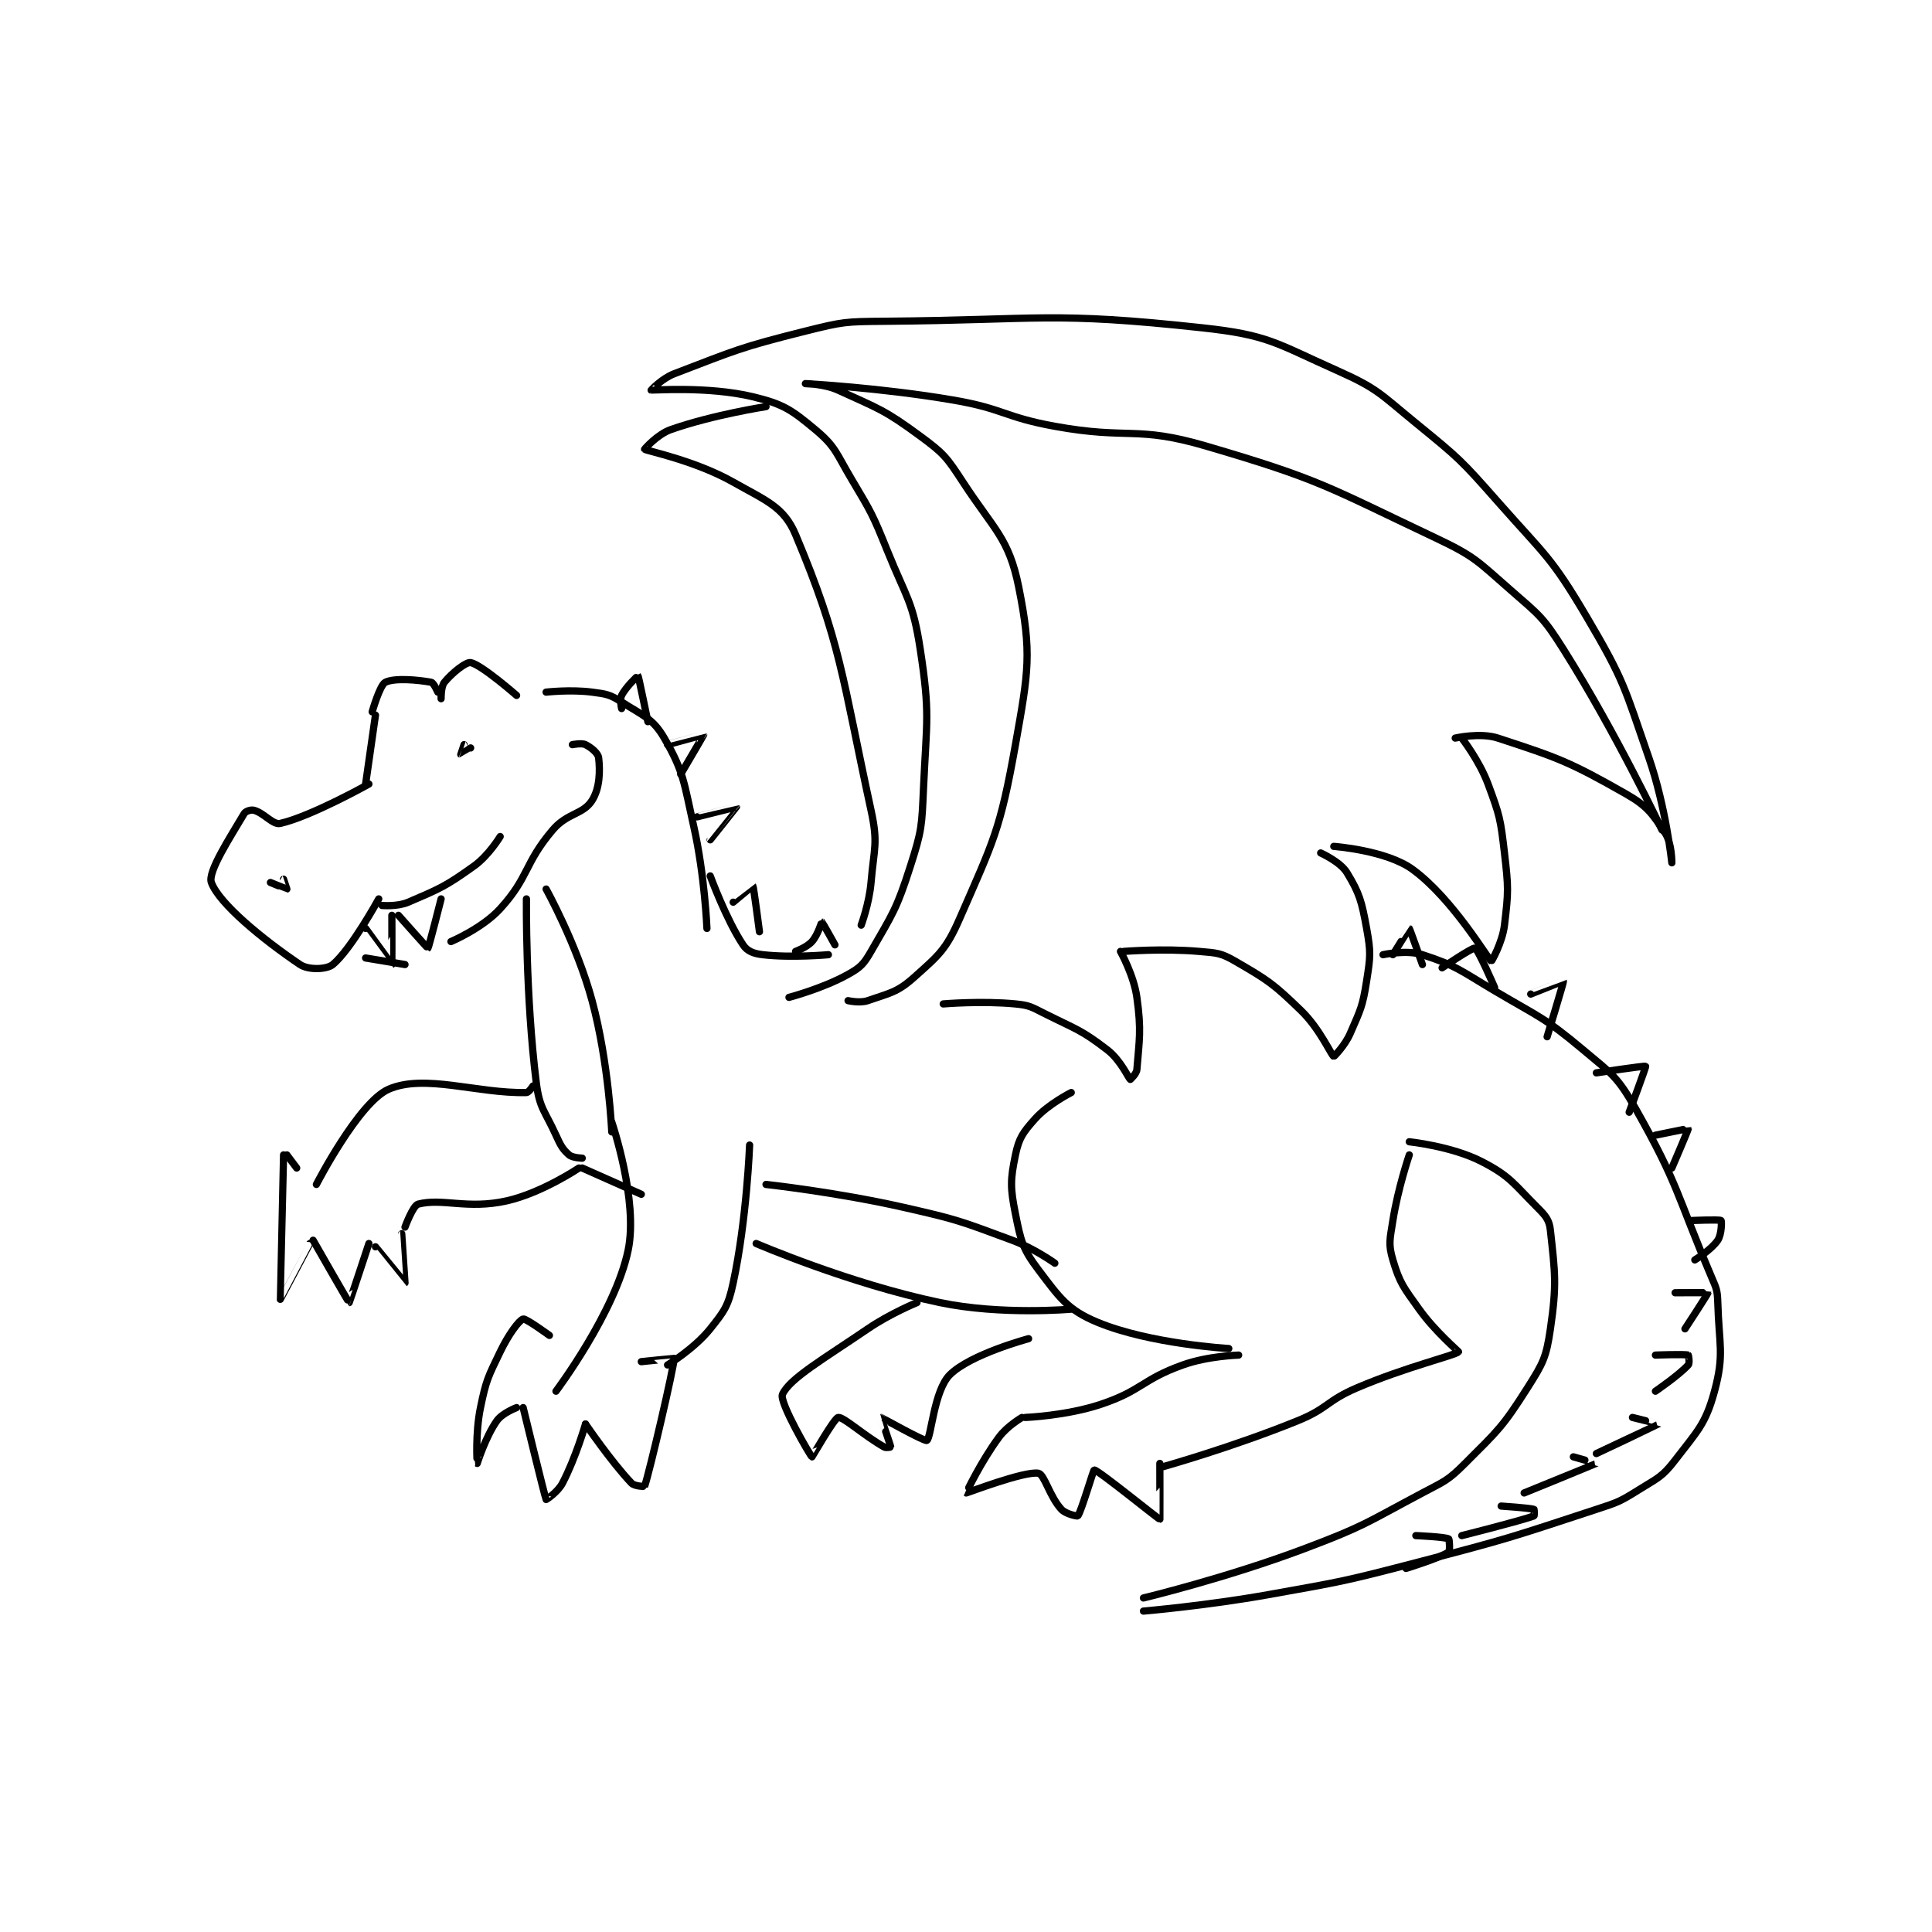 <?xml version="1.0" encoding="utf-8"?>
<!DOCTYPE svg PUBLIC "-//W3C//DTD SVG 1.1//EN" "http://www.w3.org/Graphics/SVG/1.1/DTD/svg11.dtd">
<svg viewBox="0 0 800 800" preserveAspectRatio="xMinYMin meet" xmlns="http://www.w3.org/2000/svg" version="1.1">
<g fill="none" stroke="black" stroke-linecap="round" stroke-linejoin="round" stroke-width="2.208">
<g transform="translate(87.52,133.033) scale(1.359) translate(-69,-71.133)">
<path id="0" d="M139 186.133 C139 186.133 138.914 182.46 140 181.133 C142.341 178.272 146.582 174.876 148 175.133 C151.246 175.724 162 185.133 162 185.133 "/>
<path id="1" d="M138 184.133 C138 184.133 136.748 181.274 136 181.133 C131.914 180.367 124.768 179.749 122 181.133 C120.319 181.974 118 190.133 118 190.133 "/>
<path id="2" d="M119 191.133 L116 212.133 "/>
<path id="3" d="M117 212.133 C117 212.133 99.453 221.973 90 224.133 C87.748 224.648 85.082 220.974 82 220.133 C81.075 219.881 79.435 220.397 79 221.133 C74.775 228.282 67.815 238.927 69 242.133 C71.395 248.614 84.677 259.483 96 267.133 C98.58 268.876 104.174 268.655 106 267.133 C111.601 262.466 120 247.133 120 247.133 "/>
<path id="4" d="M121 249.133 C121 249.133 125.687 249.553 129 248.133 C138.714 243.97 140.301 243.347 149 237.133 C153.505 233.915 157 228.133 157 228.133 "/>
<path id="5" d="M116 256.133 C116 256.133 123.991 267.138 124 267.133 C124.027 267.12 124 252.133 124 252.133 "/>
<path id="6" d="M126 252.133 C126 252.133 134.884 262.178 135 262.133 C135.219 262.049 139 247.133 139 247.133 "/>
<path id="7" d="M116 265.133 L128 267.133 "/>
<path id="8" d="M142 260.133 C142 260.133 151.551 256.11 157 250.133 C165.881 240.393 164.252 236.443 173 226.133 C177.466 220.87 182.231 221.485 185 217.133 C187.376 213.4 187.469 208.119 187 204.133 C186.836 202.738 184.749 201.008 183 200.133 C181.834 199.55 179 200.133 179 200.133 "/>
<path id="9" d="M171 184.133 C171 184.133 178.466 183.281 185 184.133 C189.383 184.705 190.39 184.836 194 187.133 C200.618 191.345 203.548 192.17 207 198.133 C213.002 208.501 212.961 211.575 216 225.133 C219.34 240.037 220 256.133 220 256.133 "/>
<path id="10" d="M165 247.133 C165 247.133 164.689 276.648 168 303.133 C168.984 311.003 170.564 311.575 174 319.133 C175.434 322.289 176.018 323.399 178 325.133 C179.045 326.048 182 326.133 182 326.133 "/>
<path id="11" d="M221 240.133 C221 240.133 225.895 253.476 231 261.133 C232.292 263.071 234.19 263.809 237 264.133 C245.854 265.155 257 264.133 257 264.133 "/>
<path id="12" d="M245 277.133 C245 277.133 255.348 274.418 263 270.133 C266.812 267.999 267.76 267.024 270 263.133 C276.683 251.526 277.822 250.191 282 237.133 C285.54 226.071 285.461 224.986 286 213.133 C286.935 192.57 288.01 190.832 285 171.133 C282.749 156.4 280.85 155.619 275 141.133 C270.455 129.88 270.18 129.526 264 119.133 C259.336 111.289 259.251 109.343 253 104.133 C245.729 98.074 243.257 96.355 234 94.133 C220.383 90.865 203.185 92.187 203 92.133 C202.968 92.124 206.291 88.554 210 87.133 C228.712 79.967 230.011 79.13 250 74.133 C261.439 71.274 262.114 71.232 274 71.133 C321.981 70.737 324.896 68.122 371 73.133 C391.114 75.32 393.242 77.764 412 86.133 C424.481 91.701 425.053 93.197 436 102.133 C449.172 112.886 449.708 113.322 461 126.133 C475.422 142.497 477.179 142.784 488 161.133 C499.519 180.665 499.48 182.442 507 204.133 C512.221 219.193 514 236.133 514 236.133 C514 236.133 514.026 230.173 512 227.133 C508.078 221.25 506.628 218.902 500 215.133 C482.863 205.389 479.486 204.177 461 198.133 C455.607 196.37 448 198.133 448 198.133 "/>
<path id="13" d="M450 198.133 C450 198.133 455.341 204.975 458 212.133 C461.581 221.774 461.795 222.774 463 233.133 C464.228 243.694 464.236 244.935 463 255.133 C462.355 260.457 459.063 266.172 459 266.133 C458.03 265.545 447.237 247.056 435 238.133 C426.982 232.287 411 231.133 411 231.133 "/>
<path id="14" d="M407 233.133 C407 233.133 412.975 235.806 415 239.133 C418.848 245.456 419.498 247.869 421 256.133 C422.329 263.442 422.165 264.675 421 272.133 C419.778 279.955 419.159 280.868 416 288.133 C414.405 291.801 411.081 295.171 411 295.133 C410.225 294.772 406.802 286.741 401 281.133 C392.495 272.912 390.994 271.936 381 266.133 C376.565 263.558 375.394 263.609 370 263.133 C358.987 262.162 347 263.133 347 263.133 "/>
<path id="15" d="M346 263.133 C346 263.133 350.056 270.339 351 277.133 C352.413 287.306 351.734 289.962 351 299.133 C350.895 300.451 349 302.133 349 302.133 C348.474 301.783 346.059 296.256 342 293.133 C333.993 286.974 332.6 286.933 323 282.133 C318.886 280.076 318.369 279.556 314 279.133 C303.654 278.132 292 279.133 292 279.133 "/>
<path id="16" d="M263 278.133 C263 278.133 266.602 278.973 269 278.133 C275.574 275.832 277.904 275.683 283 271.133 C290.567 264.377 292.844 262.652 297 253.133 C307.415 229.28 309.36 226.167 314 200.133 C317.99 177.748 319.032 172.292 315 152.133 C312.014 137.204 307.529 134.744 298 120.133 C293.029 112.511 292.195 111.435 285 106.133 C274.101 98.103 272.363 97.785 260 92.133 C255.703 90.169 250 90.133 250 90.133 C250 90.133 272.947 91.361 295 95.133 C310.567 97.796 310.41 100.299 326 103.133 C348.62 107.246 350.692 102.888 372 109.133 C406.892 119.36 408.858 121.454 442 137.133 C454.17 142.891 454.793 144.235 465 153.133 C473.755 160.766 474.829 161.34 481 171.133 C497.241 196.907 511 226.133 511 226.133 "/>
<path id="17" d="M148 201.133 C148 201.133 145.009 203.138 145 203.133 C144.998 203.132 146 200.133 146 200.133 "/>
<path id="18" d="M87 242.133 C87 242.133 91.934 244.15 92 244.133 C92.004 244.132 91 241.133 91 241.133 "/>
<path id="19" d="M191 315.133 C191 315.133 199.142 338.978 196 354.133 C192.064 373.12 174 397.133 174 397.133 "/>
<path id="20" d="M172 380.133 C172 380.133 164.789 374.87 164 375.133 C162.713 375.562 159.518 379.903 157 385.133 C153.254 392.913 152.731 393.725 151 402.133 C149.367 410.067 149.995 419.13 150 419.133 C150.002 419.135 152.517 411.067 156 406.133 C157.664 403.776 162 402.133 162 402.133 "/>
<path id="21" d="M164 402.133 C164 402.133 170.618 429.4 171 430.133 C171.029 430.189 174.569 427.876 176 425.133 C180.072 417.329 183 407.133 183 407.133 "/>
<path id="22" d="M183 407.133 C183 407.133 190.769 418.556 197 425.133 C197.955 426.141 200.986 426.173 201 426.133 C202.553 421.594 210.059 389.368 210 387.133 C209.999 387.091 200 388.133 200 388.133 "/>
<path id="23" d="M208 389.133 C208 389.133 216.194 384.141 221 378.133 C225.402 372.631 226.505 371.113 228 364.133 C232.156 344.74 233 322.133 233 322.133 "/>
<path id="24" d="M167 304.133 C167 304.133 165.73 306.117 165 306.133 C150.02 306.474 133.958 300.339 123 305.133 C113.854 309.135 101 334.133 101 334.133 "/>
<path id="25" d="M95 329.133 L92 325.133 "/>
<path id="26" d="M91 325.133 C91 325.133 89.983 369.077 90 369.133 C90.005 369.152 99 352.133 99 352.133 "/>
<path id="27" d="M100 351.133 C100 351.133 110.828 370.123 111 370.133 C111.07 370.137 117 352.133 117 352.133 "/>
<path id="28" d="M119 353.133 C119 353.133 127.988 364.139 128 364.133 C128.022 364.122 127 349.133 127 349.133 "/>
<path id="29" d="M128 347.133 C128 347.133 130.411 340.543 132 340.133 C139.458 338.209 146.994 341.829 159 339.133 C169.692 336.733 181 329.133 181 329.133 "/>
<path id="30" d="M426 264.133 C426 264.133 433.127 262.557 438 264.133 C448.379 267.491 449.524 268.933 460 275.133 C473.835 283.322 475.033 283.115 487 293.133 C495.838 300.532 497.469 301.347 503 311.133 C516.091 334.293 515.262 336.792 526 362.133 C527.564 365.824 527.889 366.265 528 370.133 C528.37 383.081 530.059 385.837 527 397.133 C524.279 407.179 521.816 409.242 515 418.133 C511.065 423.266 509.788 423.516 504 427.133 C498.168 430.778 497.687 430.938 491 433.133 C464.534 441.824 464.164 442.071 437 449.133 C414.301 455.035 414.074 455.013 391 459.133 C372.22 462.487 353 464.133 353 464.133 "/>
<path id="31" d="M353 460.133 C353 460.133 378.316 454.05 402 445.133 C420.376 438.215 420.671 437.328 438 428.133 C444.842 424.503 445.704 424.429 451 419.133 C461.11 409.024 462.47 408.007 470 396.133 C474.821 388.532 475.733 386.823 477 378.133 C478.999 364.427 478.399 361.071 477 348.133 C476.654 344.928 475.574 343.707 473 341.133 C465.746 333.879 464.748 331.62 456 327.133 C446.927 322.48 434 321.133 434 321.133 "/>
<path id="32" d="M331 306.133 C331 306.133 324.016 309.645 320 314.133 C316.316 318.251 315.071 319.959 314 325.133 C312.426 332.742 312.397 335.119 314 343.133 C315.639 351.326 316.161 353.746 321 360.133 C327.43 368.62 329.878 372.359 339 376.133 C355.046 382.773 379 384.133 379 384.133 "/>
<path id="33" d="M382 386.133 C382 386.133 372.72 386.376 365 389.133 C352.49 393.601 352.563 396.946 340 401.133 C329.459 404.647 317 405.133 317 405.133 "/>
<path id="34" d="M316 405.133 C316 405.133 311.528 407.713 309 411.133 C303.482 418.599 298.969 428.105 299 428.133 C299.09 428.216 316.726 421.396 321 422.133 C322.814 422.446 324.429 429.265 328 433.133 C329.353 434.599 332.877 435.281 333 435.133 C334.035 433.892 337.725 421.122 338 421.133 C339.274 421.184 357.634 436.17 358 436.133 C358.034 436.13 358 419.133 358 419.133 "/>
<path id="35" d="M359 420.133 C359 420.133 380.283 414.154 400 406.133 C409.318 402.343 408.715 400.113 418 396.133 C432.879 389.757 448.205 386.138 449 385.133 C449.078 385.034 441.937 379.045 437 372.133 C432.259 365.496 431.096 364.206 429 357.133 C427.552 352.247 428.112 350.817 429 345.133 C430.538 335.291 434 325.133 434 325.133 "/>
<path id="36" d="M235 352.133 C235 352.133 263.329 364.369 291 370.133 C309.717 374.033 331 372.133 331 372.133 "/>
<path id="37" d="M238 334.133 C238 334.133 259.444 336.474 280 341.133 C296.632 344.903 297.176 345.285 313 351.133 C319.721 353.617 326 358.133 326 358.133 "/>
<path id="38" d="M171 244.133 C171 244.133 180.379 261.036 185 278.133 C190.09 296.968 191 318.133 191 318.133 "/>
<path id="39" d="M182 329.133 L200 337.133 "/>
<path id="40" d="M284 370.133 C284 370.133 275.882 373.433 269 378.133 C255.662 387.242 245.106 393.301 243 398.133 C241.986 400.459 251.576 416.959 252 417.133 C252.077 417.165 258.778 405.3 260 405.133 C261.62 404.912 267.864 410.682 274 414.133 C274.644 414.495 276.001 414.146 276 414.133 C275.94 413.594 272.986 405.136 273 405.133 C273.132 405.109 286.334 412.546 287 412.133 C288.336 411.306 289.16 396.973 294 392.133 C300.274 385.859 318 381.133 318 381.133 "/>
<path id="41" d="M194 189.133 C194 189.133 193.375 186.384 194 185.133 C195.329 182.476 198.991 179.124 199 179.133 C199.156 179.289 202 193.133 202 193.133 "/>
<path id="42" d="M208 200.133 C208 200.133 218.993 197.117 219 197.133 C219.034 197.209 212 209.133 212 209.133 "/>
<path id="43" d="M217 222.133 C217 222.133 228.991 219.118 229 219.133 C229.012 219.155 221 229.133 221 229.133 "/>
<path id="44" d="M228 248.133 C228 248.133 233.995 243.128 234 243.133 C234.221 243.382 236 257.133 236 257.133 "/>
<path id="45" d="M247 263.133 C247 263.133 250.429 261.9 252 260.133 C253.828 258.076 254.948 254.126 255 254.133 C255.121 254.151 259 261.133 259 261.133 "/>
<path id="46" d="M471 276.133 C471 276.133 480.999 272.131 481 272.133 C481.092 272.373 476 289.133 476 289.133 "/>
<path id="47" d="M429 264.133 C429 264.133 433.961 256.12 434 256.133 C434.127 256.176 438 267.133 438 267.133 "/>
<path id="48" d="M444 268.133 C444 268.133 453.276 261.862 454 262.133 C454.981 262.501 460 274.133 460 274.133 "/>
<path id="49" d="M491 300.133 C491 300.133 505.81 297.906 506 298.133 C506.178 298.346 501 312.133 501 312.133 "/>
<path id="50" d="M509 319.133 C509 319.133 518.971 317.075 519 317.133 C519.093 317.319 514 329.133 514 329.133 "/>
<path id="51" d="M520 345.133 C520 345.133 528.497 344.756 529 345.133 C529.196 345.28 529.201 349.332 528 351.133 C526.079 354.015 521 357.133 521 357.133 "/>
<path id="52" d="M515 367.133 C515 367.133 524.981 367.065 525 367.133 C525.062 367.36 518 378.133 518 378.133 "/>
<path id="53" d="M509 386.133 C509 386.133 517.853 385.789 519 386.133 C519.103 386.164 519.493 388.591 519 389.133 C516.193 392.221 509 397.133 509 397.133 "/>
<path id="54" d="M502 405.133 C502 405.133 510.019 407.114 510 407.133 C509.91 407.224 491 416.133 491 416.133 "/>
<path id="55" d="M484 417.133 C484 417.133 491.021 419.118 491 419.133 C490.894 419.212 469 428.133 469 428.133 "/>
<path id="56" d="M462 432.133 C462 432.133 470.572 432.705 472 433.133 C472.083 433.158 472.128 435.087 472 435.133 C467.741 436.682 450 441.133 450 441.133 "/>
<path id="57" d="M436 441.133 C436 441.133 444.731 441.499 446 442.133 C446.242 442.254 446.432 445.834 446 446.133 C443.431 447.912 433 451.133 433 451.133 "/>
<path id="58" d="M267 255.133 C267 255.133 269.45 248.546 270 242.133 C270.912 231.491 272.199 230.269 270 220.133 C261.104 179.134 260.895 169.217 247 136.133 C243.442 127.663 238.009 125.791 228 120.133 C216.346 113.546 201.544 110.591 201 110.133 C200.955 110.095 204.861 105.588 209 104.133 C221.883 99.607 238 97.133 238 97.133 "/>
</g>
</g>
</svg>
